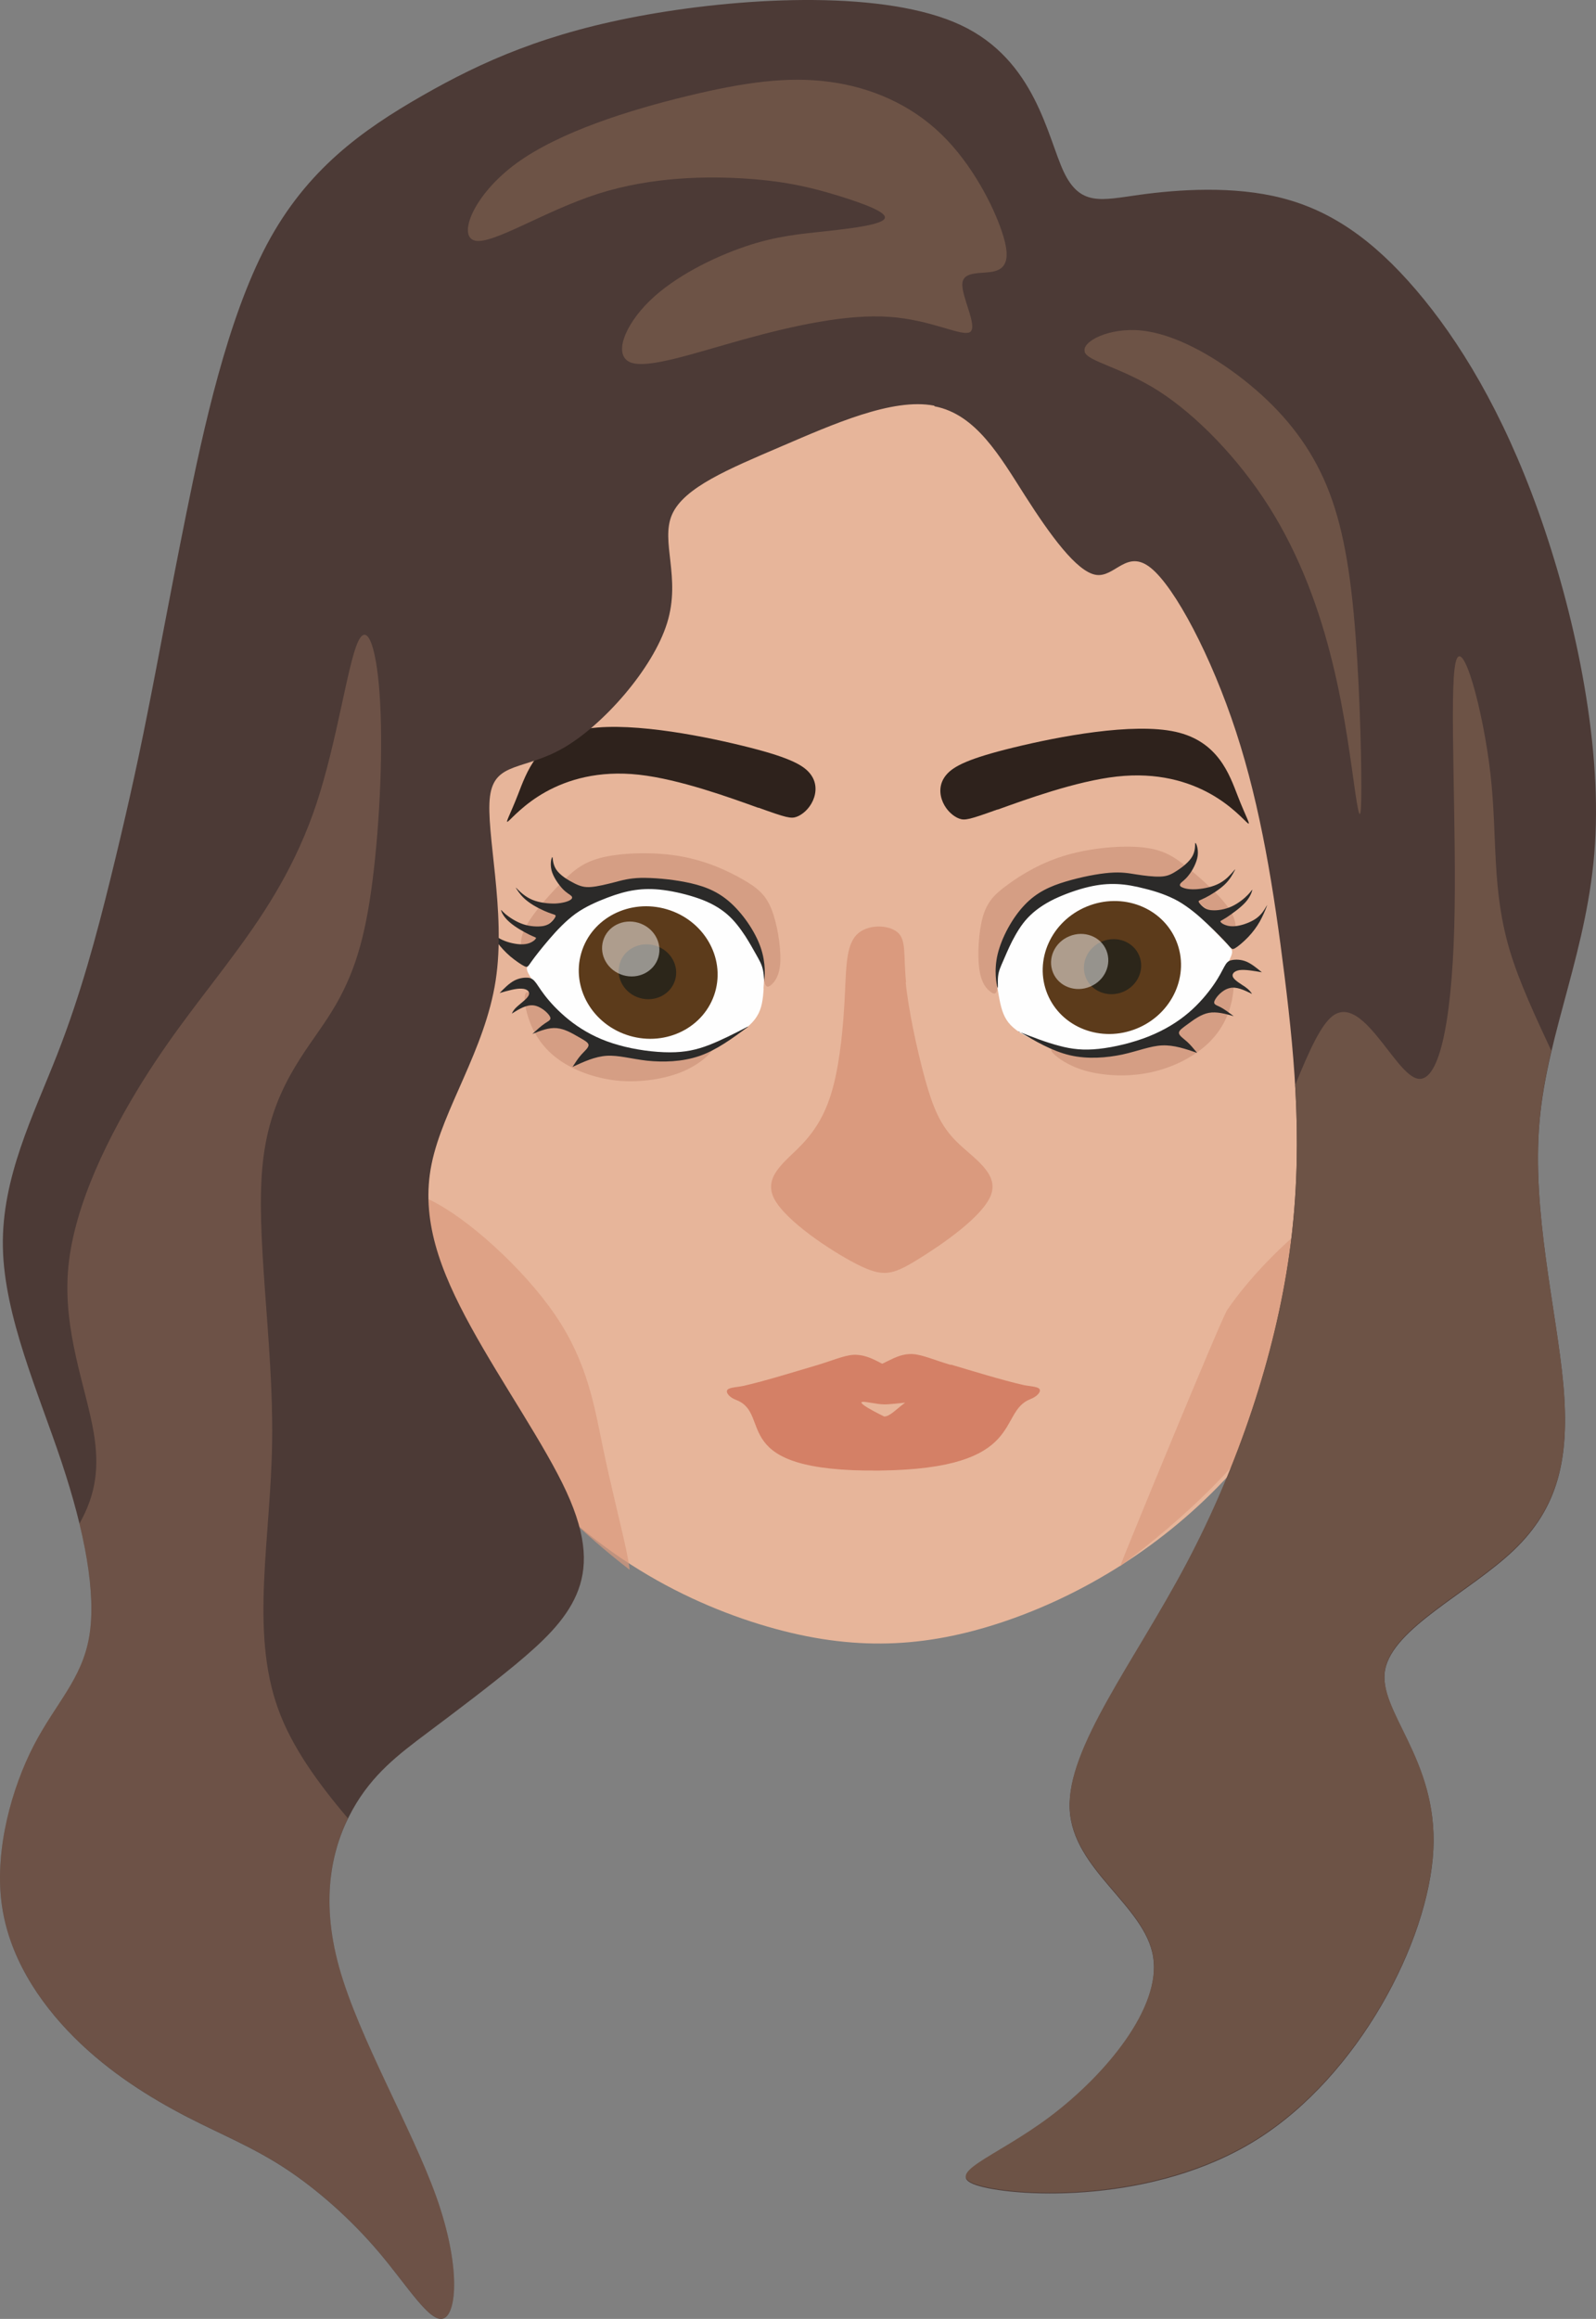 <?xml version="1.0" encoding="UTF-8" standalone="no"?>
<svg
   xmlns:dc="http://purl.org/dc/elements/1.1/"
   xmlns:cc="http://creativecommons.org/ns#"
   xmlns:rdf="http://www.w3.org/1999/02/22-rdf-syntax-ns#"
   xmlns:svg="http://www.w3.org/2000/svg"
   xmlns="http://www.w3.org/2000/svg"
   xmlns:sodipodi="http://sodipodi.sourceforge.net/DTD/sodipodi-0.dtd"
   xmlns:inkscape="http://www.inkscape.org/namespaces/inkscape"
   xml:space="preserve"
   width="87.773mm"
   height="127.477mm"
   version="1.0"
   style="clip-rule:evenodd;fill-rule:evenodd;image-rendering:optimizeQuality;shape-rendering:geometricPrecision;text-rendering:geometricPrecision"
   viewBox="0 0 8777.327 12747.691"
   id="svg69"
   sodipodi:docname="face.svg"
   inkscape:version="1.0.1 (3bc2e813f5, 2020-09-07)"><rect x="0" y="0" width="8777.327" height="12747.691" fill="#808080" stroke="none"/><sodipodi:namedview
   pagecolor="#ffffff"
   bordercolor="#666666"
   borderopacity="1"
   objecttolerance="10"
   gridtolerance="10"
   guidetolerance="10"
   inkscape:pageopacity="0"
   inkscape:pageshadow="2"
   inkscape:window-width="1857"
   inkscape:window-height="1057"
   id="namedview71"
   showgrid="false"
   inkscape:zoom="0.197325"
   inkscape:cx="-2610.4395"
   inkscape:cy="425.54892"
   inkscape:window-x="55"
   inkscape:window-y="-8"
   inkscape:window-maximized="1"
   inkscape:current-layer="south" />
 <defs
   id="defs4">
  <style
   type="text/css"
   id="style2">
    .south__fill4 {fill:#FEFEFE}
    .south__fill5 {fill:#2B2A29}
    .south__fill6 {fill:#5C3B1B}
    .south__fill7 {fill:#2C261A}
    .south__fill1 {fill:#2E221C}
    .south__fill11 {fill:#4C3A36}
    .south__fill13 {fill:#6D5346}
    .south__fill2 {fill:#D48066}
    .south__fill10 {fill:#DA9A7E}
    .south__fill0 {fill:#E7B59A}
    .south__fill12 {fill:#B98C6D;fill-opacity:0.302}
    .south__fill8 {fill:#FEFEFE;fill-opacity:0.502}
    .south__fill3 {fill:#C4886E;fill-opacity:0.502}
    .south__fill9 {fill:#DA9A7E;fill-opacity:0.702}
  </style>
 
   
   
   
   
   
   

   
  </defs>
 <g
   id="south"
   transform="translate(-11956.221,-4130.092)">
  <path
   class="south__fill0 face"
   d="m 19530,10829 c -174,511 -466,1041 -840,1437 -374,396 -830,657 -1257,793 -427,136 -824,147 -1303,-1 -478,-148 -1038,-456 -1464,-1052 -426,-596 -718,-1480 -843,-2293 -124,-813 -81,-1556 59,-2169 140,-613 377,-1096 750,-1450 373,-354 884,-578 1463,-657 579,-80 1226,-15 1877,154 651,169 1306,443 1614,1084 308,641 268,1651 220,2401 -47,750 -102,1242 -276,1753 z"
   id="south__face"
   style="opacity:1" /><path
   class="south__fill1 face"
   d="m 17442,8581 c 153,-55 432,-157 656,-182 224,-25 394,28 513,94 119,66 188,147 207,162 20,15 -10,-34 -55,-150 -45,-116 -107,-300 -342,-352 -235,-52 -643,26 -889,86 -246,60 -331,102 -372,151 -41,49 -38,106 -18,151 20,45 57,77 89,89 32,12 58,5 211,-50 z"
   id="south__eyebrow-right"
   style="opacity:1" /><path
   class="south__fill2 face"
   d="m 17184,11633 c -89,-26 -152,-55 -206,-59 -54,-4 -98,18 -133,35 -14,7 -26,13 -37,18 -8,-4 -17,-9 -27,-14 -34,-17 -79,-38 -133,-35 -54,4 -117,33 -206,59 -119,35 -276,84 -394,111 -34,8 -79,8 -91,22 -12,14 10,42 48,56 205,79 -63,398 791,388 811,-9 641,-321 828,-393 38,-15 60,-42 48,-56 -12,-14 -58,-14 -91,-22 -114,-26 -286,-79 -394,-111 z m -461,205 c 105,17 85,15 211,3 -46,33 -83,76 -115,76 0,0 -198,-95 -96,-79 z"
   id="south__mouth"
   style="opacity:1" /><g
   id="south__eye-left"
   style="opacity:1"
   class="face">
    <path
   class="south__fill3"
   d="m 15869,9909 c -20,28 -78,80 -169,116 -91,36 -214,56 -334,47 -120,-10 -236,-50 -321,-106 -85,-56 -139,-129 -171,-208 -32,-79 -43,-165 -21,-173 21,-8 74,62 147,124 73,62 166,116 252,150 87,34 167,49 241,58 74,9 141,12 200,4 59,-8 111,-27 145,-35 34,-8 52,-5 31,23 z"
   id="path13" />
    <path
   class="south__fill3"
   d="m 16124,9350 c -23,-71 -65,-142 -119,-197 -54,-56 -122,-97 -216,-127 -94,-30 -216,-49 -313,-46 -97,3 -170,28 -242,59 -72,31 -142,69 -197,112 -55,43 -94,90 -125,127 -30,37 -51,63 -64,77 -13,13 -18,14 -23,-8 -5,-22 -11,-65 29,-134 39,-69 123,-164 192,-233 69,-70 123,-114 234,-139 111,-24 280,-29 423,-3 143,26 259,81 339,127 80,46 125,83 157,163 32,80 51,204 49,283 -3,79 -28,112 -47,130 -19,18 -32,21 -41,-13 -9,-35 -13,-107 -36,-178 z"
   id="path15" />
    <path
   class="south__fill4"
   d="m 16155,9565 c 5,-62 8,-139 -20,-219 -28,-81 -88,-165 -197,-232 -109,-67 -268,-116 -411,-120 -143,-4 -272,38 -380,120 -108,83 -196,207 -246,269 -50,62 -61,63 -29,116 32,52 106,156 191,231 84,75 178,122 280,155 101,33 210,53 320,43 110,-10 221,-50 301,-89 80,-39 128,-78 155,-122 27,-43 33,-91 37,-153 z"
   id="path17" />
    <path
   class="south__fill5"
   d="m 16159,9520 c 3,-17 11,-94 -20,-183 -31,-89 -101,-190 -175,-253 -74,-63 -153,-88 -239,-105 -86,-17 -180,-24 -245,-23 -65,2 -102,13 -144,24 -43,11 -92,23 -128,26 -36,3 -59,-3 -93,-20 -34,-17 -79,-44 -100,-76 -21,-32 -18,-67 -21,-68 -4,-1 -14,33 -5,71 9,37 38,78 61,103 23,24 40,31 48,39 8,8 6,16 -8,24 -14,8 -41,16 -79,18 -38,1 -87,-4 -126,-20 -39,-16 -67,-43 -81,-57 -14,-14 -14,-14 -5,0 9,14 28,42 62,67 34,26 83,49 112,60 29,11 39,11 39,18 0,6 -9,19 -20,30 -11,11 -23,21 -50,26 -27,4 -69,3 -108,-10 -39,-13 -75,-37 -97,-55 -21,-18 -27,-29 -25,-21 2,8 13,35 45,63 31,28 83,57 112,71 29,14 36,14 35,18 -1,4 -8,13 -22,21 -14,8 -35,15 -68,13 -33,-2 -77,-13 -109,-31 -32,-18 -50,-44 -59,-57 -9,-13 -9,-13 -1,2 8,15 24,45 44,73 20,28 45,55 74,80 29,24 61,46 78,54 17,8 19,1 38,-26 19,-27 56,-74 98,-123 42,-49 91,-101 146,-141 55,-39 118,-66 173,-87 55,-21 104,-35 152,-42 49,-7 97,-8 158,0 61,8 133,25 195,47 62,22 112,50 154,86 42,36 74,81 100,120 25,39 44,74 60,102 16,29 30,51 37,84 7,32 6,74 9,57 z"
   id="path19" />
    <ellipse
   class="south__fill6"
   transform="matrix(0.606,0.178,-0.178,0.606,15521,9476.39)"
   rx="607"
   ry="574"
   id="ellipse21"
   cx="0"
   cy="0" />
    <path
   class="south__fill5"
   d="m 16068,9774 c -73,38 -146,75 -213,101 -68,26 -130,40 -215,40 -85,0 -191,-14 -282,-40 -91,-25 -165,-62 -229,-106 -64,-44 -117,-96 -153,-138 -36,-42 -56,-75 -70,-95 -15,-20 -24,-28 -44,-31 -20,-2 -50,1 -78,16 -28,15 -54,41 -80,68 45,-13 90,-26 121,-24 31,1 47,17 39,36 -8,19 -41,42 -61,60 -20,17 -26,29 -32,41 40,-25 81,-50 120,-45 39,5 78,40 89,60 11,20 -7,25 -27,39 -21,14 -45,36 -69,58 45,-18 90,-36 134,-32 44,4 86,29 119,48 33,19 55,30 56,45 0,15 -21,32 -40,53 -18,20 -33,44 -48,67 61,-28 123,-57 188,-61 65,-4 134,17 222,27 87,9 192,7 288,-26 95,-33 181,-97 267,-160 z"
   id="path23" />
    <ellipse
   class="south__fill7"
   transform="matrix(0.251,0.074,-0.074,0.251,15516.8,9472.18)"
   rx="607"
   ry="574"
   id="ellipse25"
   cx="0"
   cy="0" />
    <path
   class="south__fill8"
   d="m 15467,9203 c 84,25 133,109 110,189 -23,79 -110,124 -194,99 -84,-25 -133,-109 -110,-189 23,-80 110,-124 194,-99 z"
   id="path27" />
   </g><g
   id="south__eye-right"
   style="opacity:1"
   class="face">
    <path
   class="south__fill3"
   d="m 17748,9920 c 23,25 86,71 180,97 94,26 219,34 337,12 118,-22 229,-74 308,-139 79,-65 125,-142 149,-224 24,-82 25,-168 3,-174 -22,-6 -67,70 -133,139 -66,69 -153,133 -235,176 -83,43 -161,66 -234,83 -72,16 -139,26 -198,24 -60,-2 -113,-16 -148,-20 -35,-4 -52,1 -29,26 z"
   id="path31" />
    <path
   class="south__fill3"
   d="m 17458,9386 c 15,-73 49,-147 98,-209 48,-61 111,-109 202,-149 91,-40 210,-71 307,-78 97,-7 172,10 247,33 75,24 149,54 208,91 59,37 103,80 137,113 34,34 57,57 71,69 14,12 20,12 23,-10 3,-22 4,-66 -43,-131 -46,-65 -140,-150 -216,-212 -76,-62 -134,-101 -247,-114 -113,-13 -282,1 -421,41 -139,40 -249,107 -324,162 -75,54 -115,96 -139,179 -23,83 -30,209 -19,286 11,78 39,108 60,124 21,16 34,18 39,-18 5,-35 2,-107 17,-180 z"
   id="path33" />
    <path
   class="south__fill4"
   d="m 17449,9603 c -11,-61 -22,-137 -3,-220 20,-83 70,-173 172,-251 102,-78 254,-143 397,-162 142,-19 274,9 390,80 116,71 217,185 273,242 56,57 67,57 41,112 -26,55 -89,166 -165,250 -76,84 -165,140 -262,183 -97,44 -204,74 -314,76 -110,2 -225,-26 -309,-57 -83,-31 -135,-65 -167,-105 -31,-40 -42,-87 -53,-148 z"
   id="path35" />
    <path
   class="south__fill5"
   d="m 17442,9559 c -5,-17 -21,-92 1,-184 22,-91 80,-199 148,-270 67,-71 143,-104 227,-129 84,-25 176,-43 241,-48 65,-5 102,2 146,9 44,7 94,13 130,12 36,-1 58,-9 90,-30 32,-20 74,-52 91,-86 17,-34 11,-68 14,-69 4,-1 18,31 13,70 -5,38 -29,82 -50,108 -20,26 -37,35 -44,44 -7,9 -5,17 11,23 15,7 43,12 81,9 38,-3 87,-13 123,-33 37,-20 62,-50 75,-65 13,-15 13,-15 5,0 -8,15 -23,45 -54,74 -31,29 -77,57 -105,71 -28,14 -37,15 -37,21 1,6 11,18 23,28 12,10 25,19 53,20 27,2 69,-4 106,-21 37,-17 71,-45 90,-65 19,-20 24,-32 23,-24 -2,8 -10,36 -38,67 -28,31 -77,65 -104,83 -27,17 -34,18 -33,22 1,4 9,12 24,18 15,6 36,11 69,6 32,-5 76,-21 105,-42 30,-22 45,-49 53,-63 8,-14 8,-14 2,2 -6,16 -19,47 -36,78 -17,30 -39,60 -65,87 -26,27 -56,52 -72,61 -16,9 -19,3 -41,-22 -22,-25 -63,-67 -111,-112 -47,-45 -101,-91 -160,-125 -59,-33 -124,-54 -181,-68 -57,-15 -107,-24 -156,-26 -49,-2 -98,2 -157,16 -60,14 -130,39 -189,67 -59,29 -106,62 -144,102 -38,40 -65,88 -87,130 -21,42 -36,78 -49,108 -13,30 -25,54 -28,87 -3,33 2,74 -3,57 z"
   id="path37" />
    <ellipse
   class="south__fill6"
   transform="matrix(-0.584,0.24,0.24,0.584,18071,9448.74)"
   rx="607"
   ry="574"
   id="ellipse39"
   cx="0"
   cy="0" />
    <path
   class="south__fill5"
   d="m 17558,9801 c 76,30 153,60 223,78 70,19 134,26 218,17 84,-9 189,-34 276,-69 87,-35 158,-79 217,-129 59,-50 106,-107 138,-153 32,-46 48,-80 60,-102 12,-22 21,-31 41,-35 20,-4 50,-4 79,8 29,12 58,36 86,59 -46,-8 -92,-16 -123,-12 -30,5 -45,22 -35,40 10,18 45,38 67,53 21,15 29,26 37,38 -43,-21 -86,-42 -124,-32 -39,9 -73,48 -82,69 -9,21 9,24 31,35 22,11 48,31 74,50 -47,-13 -94,-26 -137,-18 -43,8 -83,38 -113,60 -30,22 -52,36 -51,51 1,15 25,30 45,48 20,18 37,40 55,61 -64,-22 -128,-44 -193,-41 -65,3 -132,31 -218,50 -86,18 -191,27 -289,4 -98,-23 -190,-77 -282,-132 z"
   id="path41" />
    <ellipse
   class="south__fill7"
   transform="matrix(-0.242,0.099,0.099,0.242,18074.7,9444.13)"
   rx="607"
   ry="574"
   id="ellipse43"
   cx="0"
   cy="0" />
    <path
   class="south__fill8"
   d="m 17837,9277 c -81,33 -121,122 -90,199 31,77 123,112 204,78 81,-33 121,-122 90,-199 -31,-77 -123,-112 -204,-78 z"
   id="path45" />
   </g><path
   class="south__fill9 face"
   d="m 15418,12759 c -247,-191 -498,-427 -712,-718 -275,-372 -489,-833 -644,-1315 47,-47 130,-61 260,1 201,96 513,375 689,634 176,259 214,500 259,717 45,217 95,411 127,558 10,46 18,88 22,123 z"
   id="south__cheek-left"
   style="opacity:1" /><path
   class="south__fill9 face"
   d="m 19600,10664 c -49,-16 -116,-9 -206,34 -201,96 -513,375 -689,634 -35,52 -585,1393 -589,1409 171,-128 339,-268 489,-417 457,-454 750,-984 990,-1647 z"
   id="south__cheek-right"
   style="opacity:1" /><path
   class="south__fill10 face"
   d="m 16937,9529 c 15,151 62,371 106,531 44,159 84,257 175,347 91,90 231,171 189,290 -43,119 -270,275 -407,359 -138,84 -187,97 -333,23 -146,-75 -390,-238 -453,-359 -62,-121 58,-201 145,-291 88,-90 144,-189 181,-332 37,-143 54,-329 62,-485 8,-156 6,-281 64,-342 58,-61 175,-58 226,-15 50,42 32,124 47,275 z"
   id="south__nose"
   style="opacity:1" /><path
   class="south__fill1 face"
   d="m 16127,8571 c -153,-55 -432,-157 -656,-182 -224,-25 -394,28 -513,94 -119,66 -188,147 -207,162 -20,15 10,-34 55,-150 45,-116 107,-300 342,-352 235,-52 643,26 889,86 246,60 331,102 372,151 41,49 38,106 18,151 -20,45 -57,77 -89,89 -32,12 -58,5 -211,-50 z"
   id="south__eyebrow-left"
   style="opacity:1" /><path
   class="south__fill11 face"
   d="m 17093,6360 c -229,-44 -555,102 -842,225 -287,123 -534,225 -599,374 -65,149 51,345 -27,596 -78,251 -349,558 -567,685 -218,127 -382,75 -407,268 -25,193 90,632 31,1013 -59,381 -290,704 -352,1007 -62,303 46,587 217,898 171,311 407,650 524,904 117,254 117,424 55,567 -62,143 -185,259 -334,383 -149,123 -323,254 -483,374 -160,120 -305,229 -414,425 -109,196 -182,479 -73,868 109,388 399,882 534,1260 134,378 113,639 40,668 -73,29 -196,-174 -352,-359 -156,-185 -345,-352 -523,-468 -178,-116 -345,-182 -541,-283 -196,-102 -421,-240 -617,-436 -196,-196 -363,-450 -399,-744 -36,-294 58,-628 178,-860 120,-232 265,-363 305,-599 40,-236 -25,-577 -152,-958 -127,-381 -316,-802 -323,-1183 -7,-381 167,-722 298,-1056 131,-334 218,-661 294,-969 76,-309 142,-599 203,-908 62,-309 120,-635 214,-1100 94,-465 225,-1067 443,-1478 218,-410 523,-628 853,-817 330,-189 686,-349 1242,-447 555,-98 1311,-134 1721,58 410,192 476,614 566,806 91,192 207,156 417,127 211,-29 516,-51 784,18 269,69 501,229 737,505 236,276 476,668 672,1216 196,548 349,1252 312,1830 -36,577 -261,1027 -305,1525 -44,497 94,1042 131,1449 36,407 -29,675 -272,908 -243,232 -664,428 -708,657 -44,229 290,490 265,991 -25,501 -410,1242 -973,1594 -563,352 -1303,316 -1523,254 -220,-62 82,-149 387,-378 305,-229 614,-599 568,-882 -45,-283 -445,-479 -459,-813 -15,-334 356,-806 642,-1346 286,-540 488,-1149 566,-1703 78,-554 33,-1052 -26,-1528 -59,-476 -131,-929 -267,-1345 -136,-416 -336,-794 -469,-901 -133,-107 -198,56 -303,38 -105,-18 -250,-218 -388,-434 -138,-216 -269,-448 -497,-492 z"
   id="south__hair"
   style="opacity:1" /><path
   class="south__fill12 face"
   d="m 13869,14127 c -94,193 -147,462 -47,819 109,388 399,882 534,1260 134,378 113,639 40,668 -73,29 -196,-174 -352,-359 -156,-185 -345,-352 -523,-468 -178,-116 -345,-182 -541,-283 -196,-102 -421,-240 -617,-436 -196,-196 -363,-450 -399,-744 -36,-294 58,-628 178,-860 120,-232 265,-363 305,-599 28,-163 5,-376 -54,-619 94,-166 109,-316 79,-498 -42,-251 -173,-563 -140,-912 33,-349 229,-733 410,-1024 182,-290 349,-486 514,-712 166,-225 331,-480 442,-816 111,-336 169,-754 225,-881 55,-127 109,37 124,334 16,296 -6,725 -50,1033 -44,308 -109,496 -236,692 -127,196 -316,400 -359,796 -44,396 58,984 51,1529 -7,545 -123,1046 33,1478 76,210 217,404 384,602 z"
   id="south__strand-four"
   style="opacity:1" /><path
   class="south__fill13 face"
   d="m 20487,9909 c -29,126 -53,253 -64,382 -44,497 94,1042 131,1449 36,407 -29,675 -272,908 -243,232 -664,428 -708,657 -44,229 290,490 265,991 -25,501 -410,1242 -973,1594 -563,352 -1303,316 -1523,254 -220,-62 82,-149 387,-378 305,-229 614,-599 568,-882 -45,-283 -445,-479 -459,-813 -15,-334 356,-806 642,-1346 286,-540 488,-1149 566,-1703 46,-326 49,-633 32,-927 79,-193 141,-329 205,-379 161,-124 335,298 459,341 123,44 196,-290 211,-831 15,-541 -29,-1289 7,-1452 36,-163 152,258 192,610 40,352 4,635 109,980 52,170 138,354 227,545 z"
   id="south__strand-three"
   style="opacity:1" /><path
   class="south__fill13 face"
   d="m 17921,6064 c 17,54 201,84 408,216 207,133 437,368 607,637 170,269 279,570 349,859 71,289 103,565 125,713 22,149 33,171 33,-33 0,-203 -11,-632 -43,-964 -32,-332 -84,-568 -182,-768 -98,-200 -241,-363 -418,-503 -177,-140 -388,-256 -567,-274 -180,-18 -329,62 -311,116 z"
   id="south__strand-two"
   style="opacity:1" /><path
   class="south__fill13 face"
   d="m 17467,5406 c -47,-143 -165,-375 -334,-538 -168,-163 -386,-258 -615,-288 -229,-31 -468,2 -782,78 -314,76 -702,196 -940,370 -238,174 -325,403 -227,425 98,22 381,-163 677,-258 296,-94 604,-98 828,-82 223,16 361,53 496,94 134,42 265,89 252,123 -13,34 -169,54 -314,70 -145,16 -279,26 -453,85 -174,59 -389,165 -527,300 -138,135 -200,298 -105,337 94,38 345,-49 619,-125 274,-76 572,-142 806,-125 234,16 405,114 445,82 40,-33 -51,-196 -44,-267 7,-71 113,-49 177,-66 65,-17 89,-72 41,-215 z"
   id="south__strand-one"
   style="opacity:1" />
 </g>
</svg>
